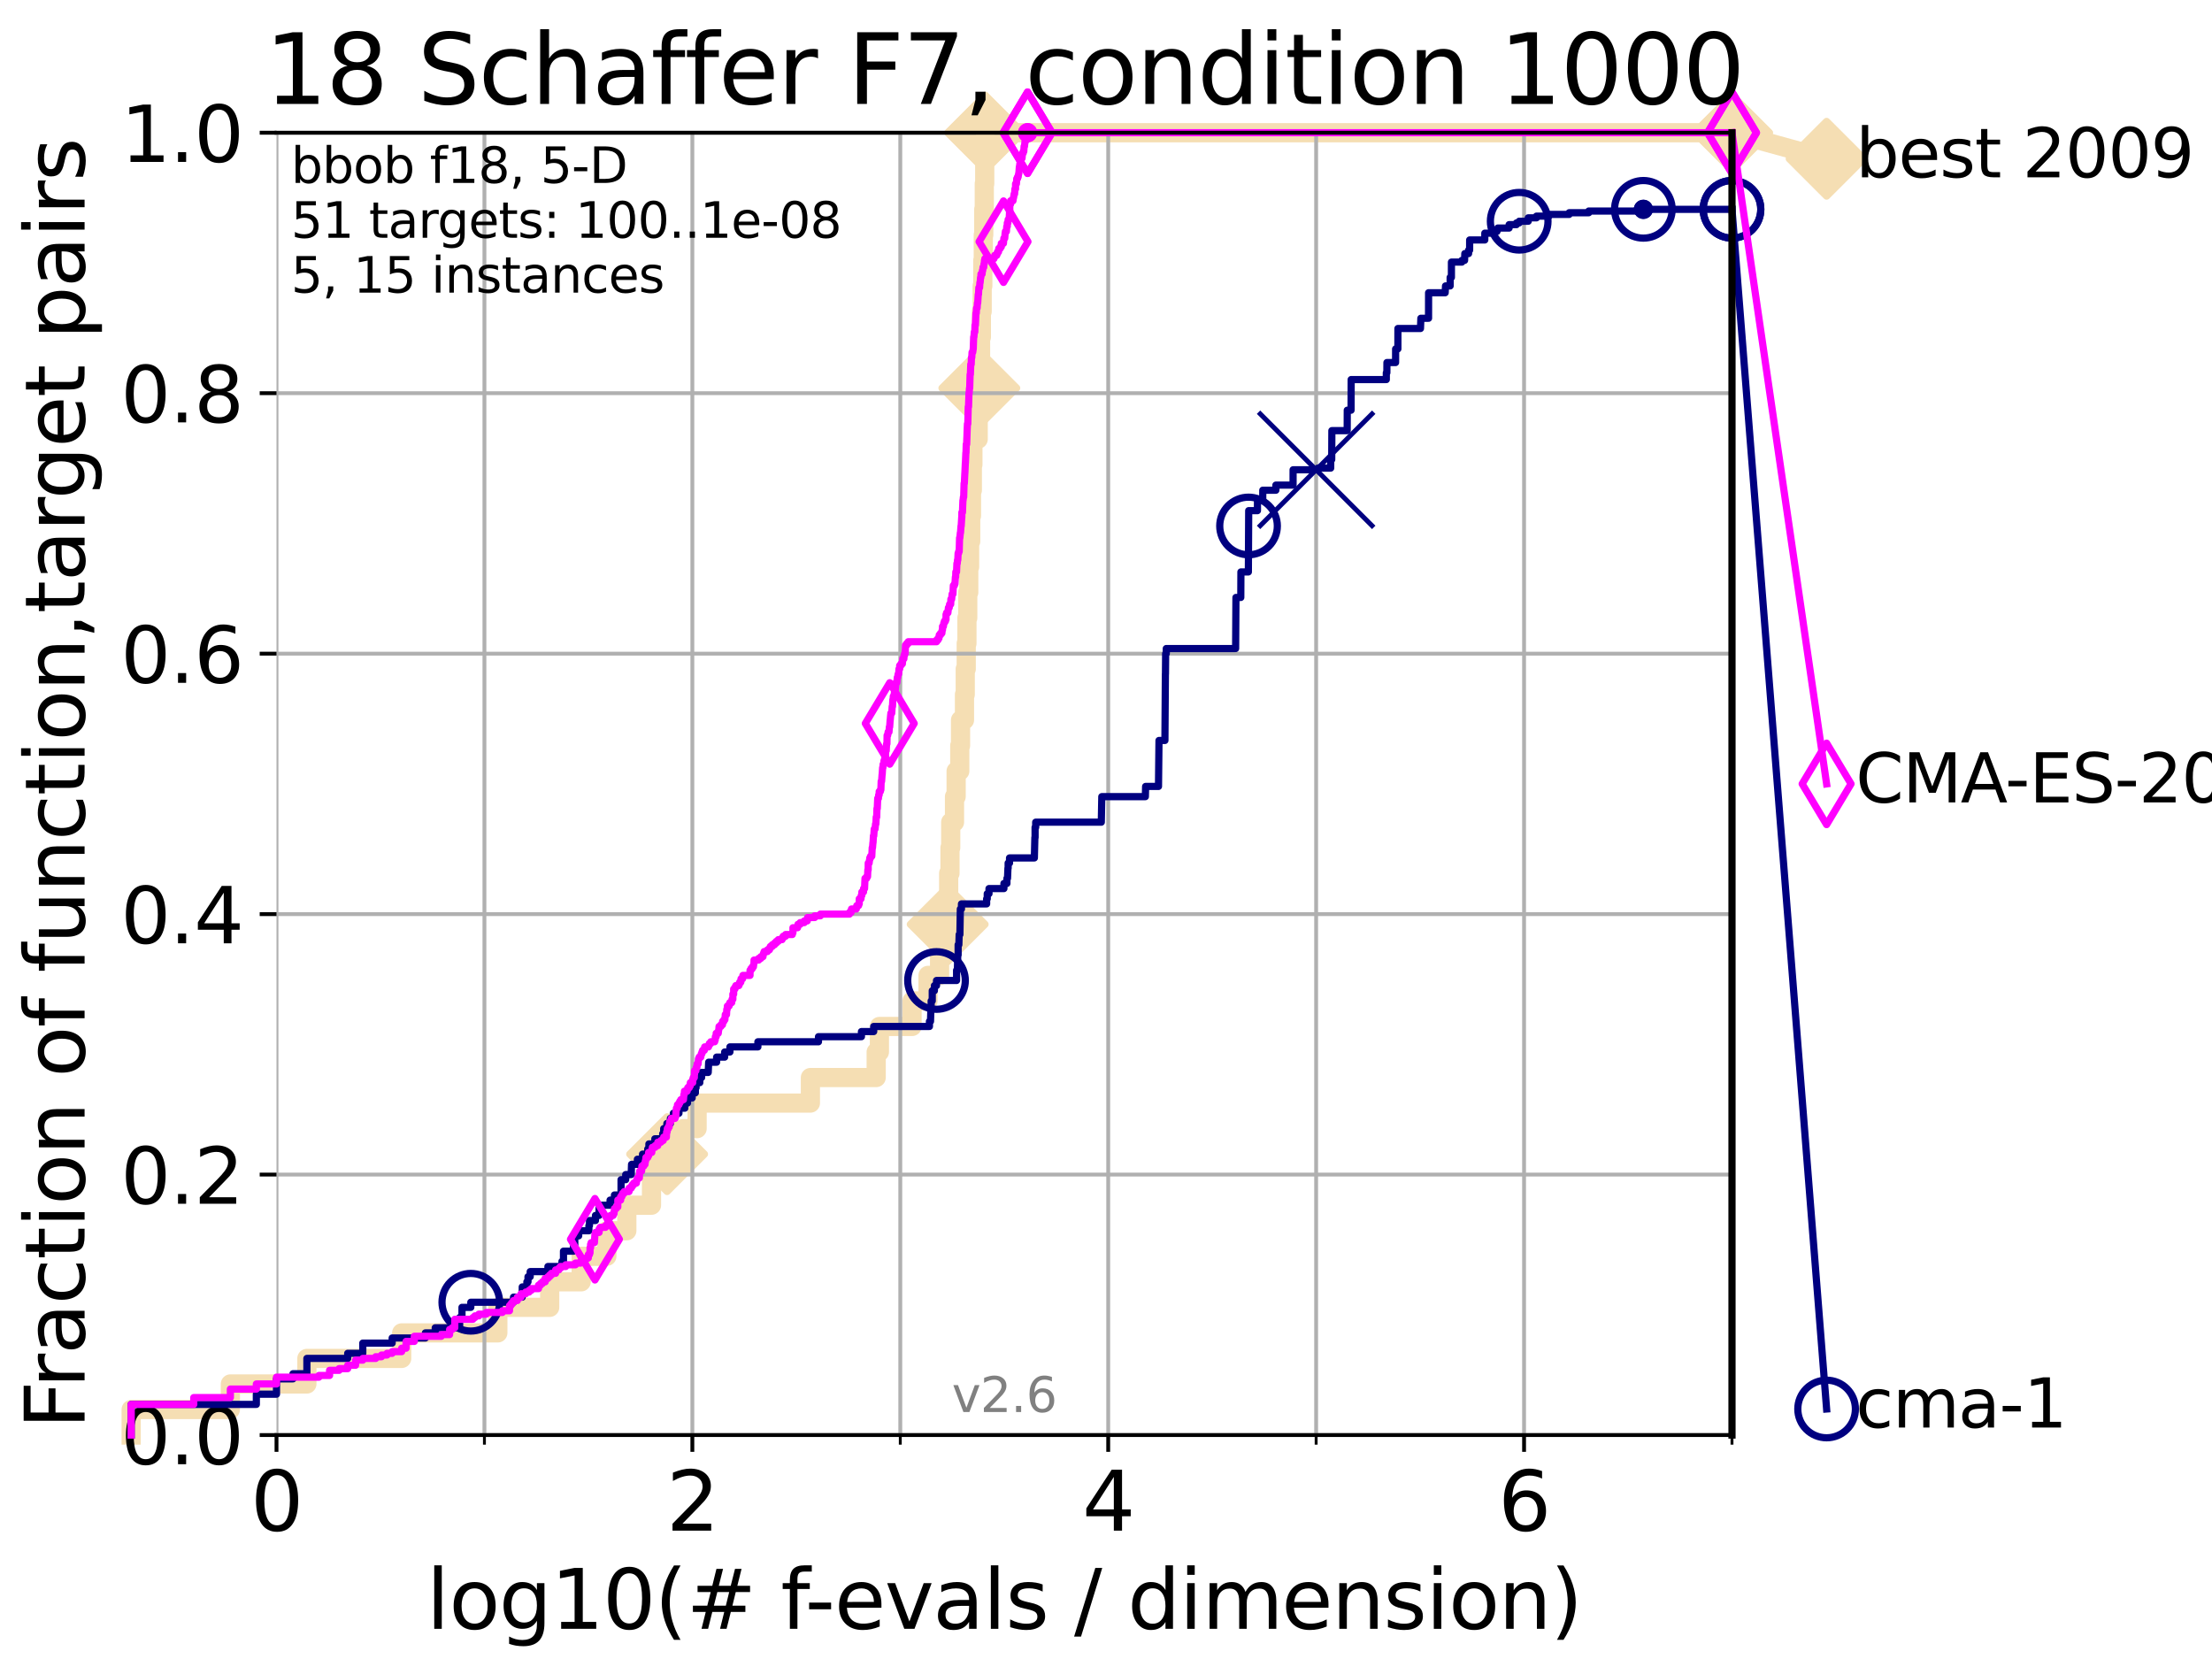 <?xml version="1.0" encoding="utf-8" standalone="no"?>
<!DOCTYPE svg PUBLIC "-//W3C//DTD SVG 1.1//EN"
  "http://www.w3.org/Graphics/SVG/1.1/DTD/svg11.dtd">
<svg xmlns:xlink="http://www.w3.org/1999/xlink" width="460.8pt" height="345.6pt" viewBox="0 0 460.8 345.6" xmlns="http://www.w3.org/2000/svg" version="1.1">
 <defs>
  <style type="text/css">*{stroke-linejoin: round; stroke-linecap: butt}</style>
 </defs>
 <g id="figure_1">
  <g id="patch_1">
   <path d="M 0 345.6 
L 460.8 345.6 
L 460.8 0 
L 0 0 
z
" style="fill: #ffffff"/>
  </g>
  <g id="axes_1">
   <g id="patch_2">
    <path d="M 57.6 298.944 
L 360.806 298.944 
L 360.806 27.648 
L 57.6 27.648 
z
" style="fill: #ffffff"/>
   </g>
   <g id="line2d_1">
    <path d="M 27.324 298.944 
L 27.324 293.624 
L 47.991 293.624 
L 47.991 288.305 
L 63.93 288.305 
L 63.93 282.985 
L 83.678 282.985 
L 83.678 277.666 
L 103.707 277.666 
L 103.707 272.346 
L 114.51 272.346 
L 114.51 267.027 
L 121.073 267.027 
L 121.073 261.707 
L 126.421 261.707 
L 126.421 256.388 
L 130.579 256.388 
L 130.579 251.068 
L 135.717 251.068 
L 135.717 245.749 
L 138.969 245.749 
L 138.969 240.429 
L 142.373 240.429 
L 142.373 235.11 
L 145.22 235.11 
L 145.22 229.79 
L 168.822 229.79 
L 168.822 224.471 
L 182.526 224.471 
L 182.526 219.151 
L 183.197 219.151 
L 183.197 213.832 
L 189.997 213.832 
L 189.997 208.512 
L 193.324 208.512 
L 193.324 203.192 
L 195.732 203.192 
L 195.732 197.873 
L 196.507 197.873 
L 196.507 192.553 
L 197.419 192.553 
L 197.419 187.234 
L 197.627 187.234 
L 197.627 181.914 
L 197.9 181.914 
L 197.9 176.595 
L 198.051 176.595 
L 198.051 171.275 
L 198.84 171.275 
L 198.84 165.956 
L 199.179 165.956 
L 199.179 160.636 
L 199.938 160.636 
L 199.938 155.317 
L 200.097 155.317 
L 200.097 149.997 
L 200.919 149.997 
L 200.919 144.678 
L 201.077 144.678 
L 201.077 139.358 
L 201.283 139.358 
L 201.283 134.039 
L 201.429 134.039 
L 201.429 128.719 
L 201.599 128.719 
L 201.599 123.4 
L 201.808 123.4 
L 201.808 118.08 
L 201.989 118.08 
L 201.989 112.76 
L 202.215 112.76 
L 202.215 107.441 
L 202.376 107.441 
L 202.376 102.121 
L 202.555 102.121 
L 202.555 96.802 
L 202.671 96.802 
L 202.671 91.482 
L 203.776 91.482 
L 203.776 86.163 
L 203.867 86.163 
L 203.867 80.843 
L 204.013 80.843 
L 204.013 75.524 
L 204.271 75.524 
L 204.271 70.204 
L 204.438 70.204 
L 204.438 64.885 
L 204.603 64.885 
L 204.603 59.565 
L 204.736 59.565 
L 204.736 54.246 
L 204.838 54.246 
L 204.838 48.926 
L 204.935 48.926 
L 204.935 43.607 
L 205.044 43.607 
L 205.044 38.287 
L 205.136 38.287 
L 205.136 32.968 
L 205.233 32.968 
L 205.233 27.648 
L 360.806 27.648 
" style="fill: none; stroke: #f5deb3; stroke-width: 4; stroke-linecap: square"/>
   </g>
   <g id="line2d_2">
    <defs>
     <path id="m4de601e711" d="M -0 7.778 
L 7.778 0 
L 0 -7.778 
L -7.778 -0 
z
" style="stroke: #f5deb3; stroke-width: 1.5; stroke-linejoin: miter"/>
    </defs>
    <g>
     <use xlink:href="#m4de601e711" x="138.969" y="240.429" style="fill: #f5deb3; stroke: #f5deb3; stroke-width: 1.5; stroke-linejoin: miter"/>
     <use xlink:href="#m4de601e711" x="197.419" y="192.553" style="fill: #f5deb3; stroke: #f5deb3; stroke-width: 1.5; stroke-linejoin: miter"/>
     <use xlink:href="#m4de601e711" x="204.013" y="80.843" style="fill: #f5deb3; stroke: #f5deb3; stroke-width: 1.5; stroke-linejoin: miter"/>
     <use xlink:href="#m4de601e711" x="205.233" y="27.648" style="fill: #f5deb3; stroke: #f5deb3; stroke-width: 1.5; stroke-linejoin: miter"/>
     <use xlink:href="#m4de601e711" x="205.233" y="27.648" style="fill: #f5deb3; stroke: #f5deb3; stroke-width: 1.5; stroke-linejoin: miter"/>
     <use xlink:href="#m4de601e711" x="360.806" y="27.648" style="fill: #f5deb3; stroke: #f5deb3; stroke-width: 1.5; stroke-linejoin: miter"/>
    </g>
   </g>
   <g id="line2d_3">
    <path style="fill: none; stroke: #f5deb3; stroke-width: 4; stroke-linecap: square"/>
    <g/>
   </g>
   <g id="line2d_4">
    <path d="M 360.806 27.648 
L 380.515 33.074 
" style="fill: none; stroke: #f5deb3; stroke-width: 4; stroke-linecap: square"/>
    <g>
     <use xlink:href="#m4de601e711" x="360.806" y="27.648" style="fill: #f5deb3; stroke: #f5deb3; stroke-width: 1.5; stroke-linejoin: miter"/>
     <use xlink:href="#m4de601e711" x="380.515" y="33.074" style="fill: #f5deb3; stroke: #f5deb3; stroke-width: 1.5; stroke-linejoin: miter"/>
    </g>
   </g>
   <g id="matplotlib.axis_1">
    <g id="xtick_1">
     <g id="line2d_5">
      <path d="M 57.6 298.944 
L 57.6 27.648 
" clip-path="url(#p33031eff82)" style="fill: none; stroke: #b0b0b0; stroke-width: 0.8; stroke-linecap: square"/>
     </g>
     <g id="line2d_6">
      <defs>
       <path id="mc2bbda4cc4" d="M 0 0 
L 0 3.5 
" style="stroke: #000000; stroke-width: 0.8"/>
      </defs>
      <g>
       <use xlink:href="#mc2bbda4cc4" x="57.6" y="298.944" style="stroke: #000000; stroke-width: 0.8"/>
      </g>
     </g>
     <g id="text_1">
      <!-- 0 -->
      <g transform="translate(52.192 318.861)scale(0.17 -0.17)">
       <defs>
        <path id="DejaVuSans-30" d="M 2034 4250 
Q 1547 4250 1301 3770 
Q 1056 3291 1056 2328 
Q 1056 1369 1301 889 
Q 1547 409 2034 409 
Q 2525 409 2770 889 
Q 3016 1369 3016 2328 
Q 3016 3291 2770 3770 
Q 2525 4250 2034 4250 
z
M 2034 4750 
Q 2819 4750 3233 4129 
Q 3647 3509 3647 2328 
Q 3647 1150 3233 529 
Q 2819 -91 2034 -91 
Q 1250 -91 836 529 
Q 422 1150 422 2328 
Q 422 3509 836 4129 
Q 1250 4750 2034 4750 
z
" transform="scale(0.016)"/>
       </defs>
       <use xlink:href="#DejaVuSans-30"/>
      </g>
     </g>
    </g>
    <g id="xtick_2">
     <g id="line2d_7">
      <path d="M 144.23 298.944 
L 144.23 27.648 
" clip-path="url(#p33031eff82)" style="fill: none; stroke: #b0b0b0; stroke-width: 0.8; stroke-linecap: square"/>
     </g>
     <g id="line2d_8">
      <g>
       <use xlink:href="#mc2bbda4cc4" x="144.23" y="298.944" style="stroke: #000000; stroke-width: 0.8"/>
      </g>
     </g>
     <g id="text_2">
      <!-- 2 -->
      <g transform="translate(138.822 318.861)scale(0.17 -0.17)">
       <defs>
        <path id="DejaVuSans-32" d="M 1228 531 
L 3431 531 
L 3431 0 
L 469 0 
L 469 531 
Q 828 903 1448 1529 
Q 2069 2156 2228 2338 
Q 2531 2678 2651 2914 
Q 2772 3150 2772 3378 
Q 2772 3750 2511 3984 
Q 2250 4219 1831 4219 
Q 1534 4219 1204 4116 
Q 875 4013 500 3803 
L 500 4441 
Q 881 4594 1212 4672 
Q 1544 4750 1819 4750 
Q 2544 4750 2975 4387 
Q 3406 4025 3406 3419 
Q 3406 3131 3298 2873 
Q 3191 2616 2906 2266 
Q 2828 2175 2409 1742 
Q 1991 1309 1228 531 
z
" transform="scale(0.016)"/>
       </defs>
       <use xlink:href="#DejaVuSans-32"/>
      </g>
     </g>
    </g>
    <g id="xtick_3">
     <g id="line2d_9">
      <path d="M 230.861 298.944 
L 230.861 27.648 
" clip-path="url(#p33031eff82)" style="fill: none; stroke: #b0b0b0; stroke-width: 0.8; stroke-linecap: square"/>
     </g>
     <g id="line2d_10">
      <g>
       <use xlink:href="#mc2bbda4cc4" x="230.861" y="298.944" style="stroke: #000000; stroke-width: 0.8"/>
      </g>
     </g>
     <g id="text_3">
      <!-- 4 -->
      <g transform="translate(225.453 318.861)scale(0.17 -0.17)">
       <defs>
        <path id="DejaVuSans-34" d="M 2419 4116 
L 825 1625 
L 2419 1625 
L 2419 4116 
z
M 2253 4666 
L 3047 4666 
L 3047 1625 
L 3713 1625 
L 3713 1100 
L 3047 1100 
L 3047 0 
L 2419 0 
L 2419 1100 
L 313 1100 
L 313 1709 
L 2253 4666 
z
" transform="scale(0.016)"/>
       </defs>
       <use xlink:href="#DejaVuSans-34"/>
      </g>
     </g>
    </g>
    <g id="xtick_4">
     <g id="line2d_11">
      <path d="M 317.491 298.944 
L 317.491 27.648 
" clip-path="url(#p33031eff82)" style="fill: none; stroke: #b0b0b0; stroke-width: 0.8; stroke-linecap: square"/>
     </g>
     <g id="line2d_12">
      <g>
       <use xlink:href="#mc2bbda4cc4" x="317.491" y="298.944" style="stroke: #000000; stroke-width: 0.8"/>
      </g>
     </g>
     <g id="text_4">
      <!-- 6 -->
      <g transform="translate(312.083 318.861)scale(0.17 -0.17)">
       <defs>
        <path id="DejaVuSans-36" d="M 2113 2584 
Q 1688 2584 1439 2293 
Q 1191 2003 1191 1497 
Q 1191 994 1439 701 
Q 1688 409 2113 409 
Q 2538 409 2786 701 
Q 3034 994 3034 1497 
Q 3034 2003 2786 2293 
Q 2538 2584 2113 2584 
z
M 3366 4563 
L 3366 3988 
Q 3128 4100 2886 4159 
Q 2644 4219 2406 4219 
Q 1781 4219 1451 3797 
Q 1122 3375 1075 2522 
Q 1259 2794 1537 2939 
Q 1816 3084 2150 3084 
Q 2853 3084 3261 2657 
Q 3669 2231 3669 1497 
Q 3669 778 3244 343 
Q 2819 -91 2113 -91 
Q 1303 -91 875 529 
Q 447 1150 447 2328 
Q 447 3434 972 4092 
Q 1497 4750 2381 4750 
Q 2619 4750 2861 4703 
Q 3103 4656 3366 4563 
z
" transform="scale(0.016)"/>
       </defs>
       <use xlink:href="#DejaVuSans-36"/>
      </g>
     </g>
    </g>
    <g id="xtick_5">
     <g id="line2d_13">
      <path d="M 100.915 298.944 
L 100.915 27.648 
" clip-path="url(#p33031eff82)" style="fill: none; stroke: #b0b0b0; stroke-width: 0.8; stroke-linecap: square"/>
     </g>
     <g id="line2d_14">
      <defs>
       <path id="m47cd8f08de" d="M 0 0 
L 0 2 
" style="stroke: #000000; stroke-width: 0.6"/>
      </defs>
      <g>
       <use xlink:href="#m47cd8f08de" x="100.915" y="298.944" style="stroke: #000000; stroke-width: 0.6"/>
      </g>
     </g>
    </g>
    <g id="xtick_6">
     <g id="line2d_15">
      <path d="M 187.546 298.944 
L 187.546 27.648 
" clip-path="url(#p33031eff82)" style="fill: none; stroke: #b0b0b0; stroke-width: 0.8; stroke-linecap: square"/>
     </g>
     <g id="line2d_16">
      <g>
       <use xlink:href="#m47cd8f08de" x="187.546" y="298.944" style="stroke: #000000; stroke-width: 0.6"/>
      </g>
     </g>
    </g>
    <g id="xtick_7">
     <g id="line2d_17">
      <path d="M 274.176 298.944 
L 274.176 27.648 
" clip-path="url(#p33031eff82)" style="fill: none; stroke: #b0b0b0; stroke-width: 0.8; stroke-linecap: square"/>
     </g>
     <g id="line2d_18">
      <g>
       <use xlink:href="#m47cd8f08de" x="274.176" y="298.944" style="stroke: #000000; stroke-width: 0.6"/>
      </g>
     </g>
    </g>
    <g id="xtick_8">
     <g id="line2d_19">
      <path d="M 360.806 298.944 
L 360.806 27.648 
" clip-path="url(#p33031eff82)" style="fill: none; stroke: #b0b0b0; stroke-width: 0.8; stroke-linecap: square"/>
     </g>
     <g id="line2d_20">
      <g>
       <use xlink:href="#m47cd8f08de" x="360.806" y="298.944" style="stroke: #000000; stroke-width: 0.6"/>
      </g>
     </g>
    </g>
    <g id="text_5">
     <!-- log10(# f-evals / dimension) -->
     <g transform="translate(88.823 339.314)scale(0.17 -0.17)">
      <defs>
       <path id="DejaVuSans-6c" d="M 603 4863 
L 1178 4863 
L 1178 0 
L 603 0 
L 603 4863 
z
" transform="scale(0.016)"/>
       <path id="DejaVuSans-6f" d="M 1959 3097 
Q 1497 3097 1228 2736 
Q 959 2375 959 1747 
Q 959 1119 1226 758 
Q 1494 397 1959 397 
Q 2419 397 2687 759 
Q 2956 1122 2956 1747 
Q 2956 2369 2687 2733 
Q 2419 3097 1959 3097 
z
M 1959 3584 
Q 2709 3584 3137 3096 
Q 3566 2609 3566 1747 
Q 3566 888 3137 398 
Q 2709 -91 1959 -91 
Q 1206 -91 779 398 
Q 353 888 353 1747 
Q 353 2609 779 3096 
Q 1206 3584 1959 3584 
z
" transform="scale(0.016)"/>
       <path id="DejaVuSans-67" d="M 2906 1791 
Q 2906 2416 2648 2759 
Q 2391 3103 1925 3103 
Q 1463 3103 1205 2759 
Q 947 2416 947 1791 
Q 947 1169 1205 825 
Q 1463 481 1925 481 
Q 2391 481 2648 825 
Q 2906 1169 2906 1791 
z
M 3481 434 
Q 3481 -459 3084 -895 
Q 2688 -1331 1869 -1331 
Q 1566 -1331 1297 -1286 
Q 1028 -1241 775 -1147 
L 775 -588 
Q 1028 -725 1275 -790 
Q 1522 -856 1778 -856 
Q 2344 -856 2625 -561 
Q 2906 -266 2906 331 
L 2906 616 
Q 2728 306 2450 153 
Q 2172 0 1784 0 
Q 1141 0 747 490 
Q 353 981 353 1791 
Q 353 2603 747 3093 
Q 1141 3584 1784 3584 
Q 2172 3584 2450 3431 
Q 2728 3278 2906 2969 
L 2906 3500 
L 3481 3500 
L 3481 434 
z
" transform="scale(0.016)"/>
       <path id="DejaVuSans-31" d="M 794 531 
L 1825 531 
L 1825 4091 
L 703 3866 
L 703 4441 
L 1819 4666 
L 2450 4666 
L 2450 531 
L 3481 531 
L 3481 0 
L 794 0 
L 794 531 
z
" transform="scale(0.016)"/>
       <path id="DejaVuSans-28" d="M 1984 4856 
Q 1566 4138 1362 3434 
Q 1159 2731 1159 2009 
Q 1159 1288 1364 580 
Q 1569 -128 1984 -844 
L 1484 -844 
Q 1016 -109 783 600 
Q 550 1309 550 2009 
Q 550 2706 781 3412 
Q 1013 4119 1484 4856 
L 1984 4856 
z
" transform="scale(0.016)"/>
       <path id="DejaVuSans-23" d="M 3272 2816 
L 2363 2816 
L 2100 1772 
L 3016 1772 
L 3272 2816 
z
M 2803 4594 
L 2478 3297 
L 3391 3297 
L 3719 4594 
L 4219 4594 
L 3897 3297 
L 4872 3297 
L 4872 2816 
L 3775 2816 
L 3519 1772 
L 4513 1772 
L 4513 1294 
L 3397 1294 
L 3072 0 
L 2572 0 
L 2894 1294 
L 1978 1294 
L 1656 0 
L 1153 0 
L 1478 1294 
L 494 1294 
L 494 1772 
L 1594 1772 
L 1856 2816 
L 850 2816 
L 850 3297 
L 1978 3297 
L 2297 4594 
L 2803 4594 
z
" transform="scale(0.016)"/>
       <path id="DejaVuSans-20" transform="scale(0.016)"/>
       <path id="DejaVuSans-66" d="M 2375 4863 
L 2375 4384 
L 1825 4384 
Q 1516 4384 1395 4259 
Q 1275 4134 1275 3809 
L 1275 3500 
L 2222 3500 
L 2222 3053 
L 1275 3053 
L 1275 0 
L 697 0 
L 697 3053 
L 147 3053 
L 147 3500 
L 697 3500 
L 697 3744 
Q 697 4328 969 4595 
Q 1241 4863 1831 4863 
L 2375 4863 
z
" transform="scale(0.016)"/>
       <path id="DejaVuSans-2d" d="M 313 2009 
L 1997 2009 
L 1997 1497 
L 313 1497 
L 313 2009 
z
" transform="scale(0.016)"/>
       <path id="DejaVuSans-65" d="M 3597 1894 
L 3597 1613 
L 953 1613 
Q 991 1019 1311 708 
Q 1631 397 2203 397 
Q 2534 397 2845 478 
Q 3156 559 3463 722 
L 3463 178 
Q 3153 47 2828 -22 
Q 2503 -91 2169 -91 
Q 1331 -91 842 396 
Q 353 884 353 1716 
Q 353 2575 817 3079 
Q 1281 3584 2069 3584 
Q 2775 3584 3186 3129 
Q 3597 2675 3597 1894 
z
M 3022 2063 
Q 3016 2534 2758 2815 
Q 2500 3097 2075 3097 
Q 1594 3097 1305 2825 
Q 1016 2553 972 2059 
L 3022 2063 
z
" transform="scale(0.016)"/>
       <path id="DejaVuSans-76" d="M 191 3500 
L 800 3500 
L 1894 563 
L 2988 3500 
L 3597 3500 
L 2284 0 
L 1503 0 
L 191 3500 
z
" transform="scale(0.016)"/>
       <path id="DejaVuSans-61" d="M 2194 1759 
Q 1497 1759 1228 1600 
Q 959 1441 959 1056 
Q 959 750 1161 570 
Q 1363 391 1709 391 
Q 2188 391 2477 730 
Q 2766 1069 2766 1631 
L 2766 1759 
L 2194 1759 
z
M 3341 1997 
L 3341 0 
L 2766 0 
L 2766 531 
Q 2569 213 2275 61 
Q 1981 -91 1556 -91 
Q 1019 -91 701 211 
Q 384 513 384 1019 
Q 384 1609 779 1909 
Q 1175 2209 1959 2209 
L 2766 2209 
L 2766 2266 
Q 2766 2663 2505 2880 
Q 2244 3097 1772 3097 
Q 1472 3097 1187 3025 
Q 903 2953 641 2809 
L 641 3341 
Q 956 3463 1253 3523 
Q 1550 3584 1831 3584 
Q 2591 3584 2966 3190 
Q 3341 2797 3341 1997 
z
" transform="scale(0.016)"/>
       <path id="DejaVuSans-73" d="M 2834 3397 
L 2834 2853 
Q 2591 2978 2328 3040 
Q 2066 3103 1784 3103 
Q 1356 3103 1142 2972 
Q 928 2841 928 2578 
Q 928 2378 1081 2264 
Q 1234 2150 1697 2047 
L 1894 2003 
Q 2506 1872 2764 1633 
Q 3022 1394 3022 966 
Q 3022 478 2636 193 
Q 2250 -91 1575 -91 
Q 1294 -91 989 -36 
Q 684 19 347 128 
L 347 722 
Q 666 556 975 473 
Q 1284 391 1588 391 
Q 1994 391 2212 530 
Q 2431 669 2431 922 
Q 2431 1156 2273 1281 
Q 2116 1406 1581 1522 
L 1381 1569 
Q 847 1681 609 1914 
Q 372 2147 372 2553 
Q 372 3047 722 3315 
Q 1072 3584 1716 3584 
Q 2034 3584 2315 3537 
Q 2597 3491 2834 3397 
z
" transform="scale(0.016)"/>
       <path id="DejaVuSans-2f" d="M 1625 4666 
L 2156 4666 
L 531 -594 
L 0 -594 
L 1625 4666 
z
" transform="scale(0.016)"/>
       <path id="DejaVuSans-64" d="M 2906 2969 
L 2906 4863 
L 3481 4863 
L 3481 0 
L 2906 0 
L 2906 525 
Q 2725 213 2448 61 
Q 2172 -91 1784 -91 
Q 1150 -91 751 415 
Q 353 922 353 1747 
Q 353 2572 751 3078 
Q 1150 3584 1784 3584 
Q 2172 3584 2448 3432 
Q 2725 3281 2906 2969 
z
M 947 1747 
Q 947 1113 1208 752 
Q 1469 391 1925 391 
Q 2381 391 2643 752 
Q 2906 1113 2906 1747 
Q 2906 2381 2643 2742 
Q 2381 3103 1925 3103 
Q 1469 3103 1208 2742 
Q 947 2381 947 1747 
z
" transform="scale(0.016)"/>
       <path id="DejaVuSans-69" d="M 603 3500 
L 1178 3500 
L 1178 0 
L 603 0 
L 603 3500 
z
M 603 4863 
L 1178 4863 
L 1178 4134 
L 603 4134 
L 603 4863 
z
" transform="scale(0.016)"/>
       <path id="DejaVuSans-6d" d="M 3328 2828 
Q 3544 3216 3844 3400 
Q 4144 3584 4550 3584 
Q 5097 3584 5394 3201 
Q 5691 2819 5691 2113 
L 5691 0 
L 5113 0 
L 5113 2094 
Q 5113 2597 4934 2840 
Q 4756 3084 4391 3084 
Q 3944 3084 3684 2787 
Q 3425 2491 3425 1978 
L 3425 0 
L 2847 0 
L 2847 2094 
Q 2847 2600 2669 2842 
Q 2491 3084 2119 3084 
Q 1678 3084 1418 2786 
Q 1159 2488 1159 1978 
L 1159 0 
L 581 0 
L 581 3500 
L 1159 3500 
L 1159 2956 
Q 1356 3278 1631 3431 
Q 1906 3584 2284 3584 
Q 2666 3584 2933 3390 
Q 3200 3197 3328 2828 
z
" transform="scale(0.016)"/>
       <path id="DejaVuSans-6e" d="M 3513 2113 
L 3513 0 
L 2938 0 
L 2938 2094 
Q 2938 2591 2744 2837 
Q 2550 3084 2163 3084 
Q 1697 3084 1428 2787 
Q 1159 2491 1159 1978 
L 1159 0 
L 581 0 
L 581 3500 
L 1159 3500 
L 1159 2956 
Q 1366 3272 1645 3428 
Q 1925 3584 2291 3584 
Q 2894 3584 3203 3211 
Q 3513 2838 3513 2113 
z
" transform="scale(0.016)"/>
       <path id="DejaVuSans-29" d="M 513 4856 
L 1013 4856 
Q 1481 4119 1714 3412 
Q 1947 2706 1947 2009 
Q 1947 1309 1714 600 
Q 1481 -109 1013 -844 
L 513 -844 
Q 928 -128 1133 580 
Q 1338 1288 1338 2009 
Q 1338 2731 1133 3434 
Q 928 4138 513 4856 
z
" transform="scale(0.016)"/>
      </defs>
      <use xlink:href="#DejaVuSans-6c"/>
      <use xlink:href="#DejaVuSans-6f" x="27.783"/>
      <use xlink:href="#DejaVuSans-67" x="88.965"/>
      <use xlink:href="#DejaVuSans-31" x="152.441"/>
      <use xlink:href="#DejaVuSans-30" x="216.064"/>
      <use xlink:href="#DejaVuSans-28" x="279.688"/>
      <use xlink:href="#DejaVuSans-23" x="318.701"/>
      <use xlink:href="#DejaVuSans-20" x="402.49"/>
      <use xlink:href="#DejaVuSans-66" x="434.277"/>
      <use xlink:href="#DejaVuSans-2d" x="463.982"/>
      <use xlink:href="#DejaVuSans-65" x="500.066"/>
      <use xlink:href="#DejaVuSans-76" x="561.59"/>
      <use xlink:href="#DejaVuSans-61" x="620.77"/>
      <use xlink:href="#DejaVuSans-6c" x="682.049"/>
      <use xlink:href="#DejaVuSans-73" x="709.832"/>
      <use xlink:href="#DejaVuSans-20" x="761.932"/>
      <use xlink:href="#DejaVuSans-2f" x="793.719"/>
      <use xlink:href="#DejaVuSans-20" x="827.41"/>
      <use xlink:href="#DejaVuSans-64" x="859.197"/>
      <use xlink:href="#DejaVuSans-69" x="922.674"/>
      <use xlink:href="#DejaVuSans-6d" x="950.457"/>
      <use xlink:href="#DejaVuSans-65" x="1047.869"/>
      <use xlink:href="#DejaVuSans-6e" x="1109.393"/>
      <use xlink:href="#DejaVuSans-73" x="1172.771"/>
      <use xlink:href="#DejaVuSans-69" x="1224.871"/>
      <use xlink:href="#DejaVuSans-6f" x="1252.654"/>
      <use xlink:href="#DejaVuSans-6e" x="1313.836"/>
      <use xlink:href="#DejaVuSans-29" x="1377.215"/>
     </g>
    </g>
   </g>
   <g id="matplotlib.axis_2">
    <g id="ytick_1">
     <g id="line2d_21">
      <path d="M 57.6 298.944 
L 360.806 298.944 
" clip-path="url(#p33031eff82)" style="fill: none; stroke: #b0b0b0; stroke-width: 0.8; stroke-linecap: square"/>
     </g>
     <g id="line2d_22">
      <defs>
       <path id="m226f2fc773" d="M 0 0 
L -3.5 0 
" style="stroke: #000000; stroke-width: 0.8"/>
      </defs>
      <g>
       <use xlink:href="#m226f2fc773" x="57.6" y="298.944" style="stroke: #000000; stroke-width: 0.8"/>
      </g>
     </g>
     <g id="text_6">
      <!-- 0.0 -->
      <g transform="translate(25.155 305.023)scale(0.16 -0.16)">
       <defs>
        <path id="DejaVuSans-2e" d="M 684 794 
L 1344 794 
L 1344 0 
L 684 0 
L 684 794 
z
" transform="scale(0.016)"/>
       </defs>
       <use xlink:href="#DejaVuSans-30"/>
       <use xlink:href="#DejaVuSans-2e" x="63.623"/>
       <use xlink:href="#DejaVuSans-30" x="95.41"/>
      </g>
     </g>
    </g>
    <g id="ytick_2">
     <g id="line2d_23">
      <path d="M 57.6 244.685 
L 360.806 244.685 
" clip-path="url(#p33031eff82)" style="fill: none; stroke: #b0b0b0; stroke-width: 0.8; stroke-linecap: square"/>
     </g>
     <g id="line2d_24">
      <g>
       <use xlink:href="#m226f2fc773" x="57.6" y="244.685" style="stroke: #000000; stroke-width: 0.8"/>
      </g>
     </g>
     <g id="text_7">
      <!-- 0.2 -->
      <g transform="translate(25.155 250.764)scale(0.16 -0.16)">
       <use xlink:href="#DejaVuSans-30"/>
       <use xlink:href="#DejaVuSans-2e" x="63.623"/>
       <use xlink:href="#DejaVuSans-32" x="95.41"/>
      </g>
     </g>
    </g>
    <g id="ytick_3">
     <g id="line2d_25">
      <path d="M 57.6 190.426 
L 360.806 190.426 
" clip-path="url(#p33031eff82)" style="fill: none; stroke: #b0b0b0; stroke-width: 0.8; stroke-linecap: square"/>
     </g>
     <g id="line2d_26">
      <g>
       <use xlink:href="#m226f2fc773" x="57.6" y="190.426" style="stroke: #000000; stroke-width: 0.8"/>
      </g>
     </g>
     <g id="text_8">
      <!-- 0.4 -->
      <g transform="translate(25.155 196.504)scale(0.16 -0.16)">
       <use xlink:href="#DejaVuSans-30"/>
       <use xlink:href="#DejaVuSans-2e" x="63.623"/>
       <use xlink:href="#DejaVuSans-34" x="95.41"/>
      </g>
     </g>
    </g>
    <g id="ytick_4">
     <g id="line2d_27">
      <path d="M 57.6 136.166 
L 360.806 136.166 
" clip-path="url(#p33031eff82)" style="fill: none; stroke: #b0b0b0; stroke-width: 0.8; stroke-linecap: square"/>
     </g>
     <g id="line2d_28">
      <g>
       <use xlink:href="#m226f2fc773" x="57.6" y="136.166" style="stroke: #000000; stroke-width: 0.8"/>
      </g>
     </g>
     <g id="text_9">
      <!-- 0.6 -->
      <g transform="translate(25.155 142.245)scale(0.16 -0.16)">
       <use xlink:href="#DejaVuSans-30"/>
       <use xlink:href="#DejaVuSans-2e" x="63.623"/>
       <use xlink:href="#DejaVuSans-36" x="95.41"/>
      </g>
     </g>
    </g>
    <g id="ytick_5">
     <g id="line2d_29">
      <path d="M 57.6 81.907 
L 360.806 81.907 
" clip-path="url(#p33031eff82)" style="fill: none; stroke: #b0b0b0; stroke-width: 0.8; stroke-linecap: square"/>
     </g>
     <g id="line2d_30">
      <g>
       <use xlink:href="#m226f2fc773" x="57.6" y="81.907" style="stroke: #000000; stroke-width: 0.8"/>
      </g>
     </g>
     <g id="text_10">
      <!-- 0.8 -->
      <g transform="translate(25.155 87.986)scale(0.16 -0.16)">
       <defs>
        <path id="DejaVuSans-38" d="M 2034 2216 
Q 1584 2216 1326 1975 
Q 1069 1734 1069 1313 
Q 1069 891 1326 650 
Q 1584 409 2034 409 
Q 2484 409 2743 651 
Q 3003 894 3003 1313 
Q 3003 1734 2745 1975 
Q 2488 2216 2034 2216 
z
M 1403 2484 
Q 997 2584 770 2862 
Q 544 3141 544 3541 
Q 544 4100 942 4425 
Q 1341 4750 2034 4750 
Q 2731 4750 3128 4425 
Q 3525 4100 3525 3541 
Q 3525 3141 3298 2862 
Q 3072 2584 2669 2484 
Q 3125 2378 3379 2068 
Q 3634 1759 3634 1313 
Q 3634 634 3220 271 
Q 2806 -91 2034 -91 
Q 1263 -91 848 271 
Q 434 634 434 1313 
Q 434 1759 690 2068 
Q 947 2378 1403 2484 
z
M 1172 3481 
Q 1172 3119 1398 2916 
Q 1625 2713 2034 2713 
Q 2441 2713 2670 2916 
Q 2900 3119 2900 3481 
Q 2900 3844 2670 4047 
Q 2441 4250 2034 4250 
Q 1625 4250 1398 4047 
Q 1172 3844 1172 3481 
z
" transform="scale(0.016)"/>
       </defs>
       <use xlink:href="#DejaVuSans-30"/>
       <use xlink:href="#DejaVuSans-2e" x="63.623"/>
       <use xlink:href="#DejaVuSans-38" x="95.41"/>
      </g>
     </g>
    </g>
    <g id="ytick_6">
     <g id="line2d_31">
      <path d="M 57.6 27.648 
L 360.806 27.648 
" clip-path="url(#p33031eff82)" style="fill: none; stroke: #b0b0b0; stroke-width: 0.8; stroke-linecap: square"/>
     </g>
     <g id="line2d_32">
      <g>
       <use xlink:href="#m226f2fc773" x="57.6" y="27.648" style="stroke: #000000; stroke-width: 0.8"/>
      </g>
     </g>
     <g id="text_11">
      <!-- 1.0 -->
      <g transform="translate(25.155 33.727)scale(0.16 -0.16)">
       <use xlink:href="#DejaVuSans-31"/>
       <use xlink:href="#DejaVuSans-2e" x="63.623"/>
       <use xlink:href="#DejaVuSans-30" x="95.41"/>
      </g>
     </g>
    </g>
    <g id="text_12">
     <!-- Fraction of function,target pairs -->
     <g transform="translate(17.62 297.681)rotate(-90)scale(0.17 -0.17)">
      <defs>
       <path id="DejaVuSans-46" d="M 628 4666 
L 3309 4666 
L 3309 4134 
L 1259 4134 
L 1259 2759 
L 3109 2759 
L 3109 2228 
L 1259 2228 
L 1259 0 
L 628 0 
L 628 4666 
z
" transform="scale(0.016)"/>
       <path id="DejaVuSans-72" d="M 2631 2963 
Q 2534 3019 2420 3045 
Q 2306 3072 2169 3072 
Q 1681 3072 1420 2755 
Q 1159 2438 1159 1844 
L 1159 0 
L 581 0 
L 581 3500 
L 1159 3500 
L 1159 2956 
Q 1341 3275 1631 3429 
Q 1922 3584 2338 3584 
Q 2397 3584 2469 3576 
Q 2541 3569 2628 3553 
L 2631 2963 
z
" transform="scale(0.016)"/>
       <path id="DejaVuSans-63" d="M 3122 3366 
L 3122 2828 
Q 2878 2963 2633 3030 
Q 2388 3097 2138 3097 
Q 1578 3097 1268 2742 
Q 959 2388 959 1747 
Q 959 1106 1268 751 
Q 1578 397 2138 397 
Q 2388 397 2633 464 
Q 2878 531 3122 666 
L 3122 134 
Q 2881 22 2623 -34 
Q 2366 -91 2075 -91 
Q 1284 -91 818 406 
Q 353 903 353 1747 
Q 353 2603 823 3093 
Q 1294 3584 2113 3584 
Q 2378 3584 2631 3529 
Q 2884 3475 3122 3366 
z
" transform="scale(0.016)"/>
       <path id="DejaVuSans-74" d="M 1172 4494 
L 1172 3500 
L 2356 3500 
L 2356 3053 
L 1172 3053 
L 1172 1153 
Q 1172 725 1289 603 
Q 1406 481 1766 481 
L 2356 481 
L 2356 0 
L 1766 0 
Q 1100 0 847 248 
Q 594 497 594 1153 
L 594 3053 
L 172 3053 
L 172 3500 
L 594 3500 
L 594 4494 
L 1172 4494 
z
" transform="scale(0.016)"/>
       <path id="DejaVuSans-75" d="M 544 1381 
L 544 3500 
L 1119 3500 
L 1119 1403 
Q 1119 906 1312 657 
Q 1506 409 1894 409 
Q 2359 409 2629 706 
Q 2900 1003 2900 1516 
L 2900 3500 
L 3475 3500 
L 3475 0 
L 2900 0 
L 2900 538 
Q 2691 219 2414 64 
Q 2138 -91 1772 -91 
Q 1169 -91 856 284 
Q 544 659 544 1381 
z
M 1991 3584 
L 1991 3584 
z
" transform="scale(0.016)"/>
       <path id="DejaVuSans-2c" d="M 750 794 
L 1409 794 
L 1409 256 
L 897 -744 
L 494 -744 
L 750 256 
L 750 794 
z
" transform="scale(0.016)"/>
       <path id="DejaVuSans-70" d="M 1159 525 
L 1159 -1331 
L 581 -1331 
L 581 3500 
L 1159 3500 
L 1159 2969 
Q 1341 3281 1617 3432 
Q 1894 3584 2278 3584 
Q 2916 3584 3314 3078 
Q 3713 2572 3713 1747 
Q 3713 922 3314 415 
Q 2916 -91 2278 -91 
Q 1894 -91 1617 61 
Q 1341 213 1159 525 
z
M 3116 1747 
Q 3116 2381 2855 2742 
Q 2594 3103 2138 3103 
Q 1681 3103 1420 2742 
Q 1159 2381 1159 1747 
Q 1159 1113 1420 752 
Q 1681 391 2138 391 
Q 2594 391 2855 752 
Q 3116 1113 3116 1747 
z
" transform="scale(0.016)"/>
      </defs>
      <use xlink:href="#DejaVuSans-46"/>
      <use xlink:href="#DejaVuSans-72" x="50.27"/>
      <use xlink:href="#DejaVuSans-61" x="91.383"/>
      <use xlink:href="#DejaVuSans-63" x="152.662"/>
      <use xlink:href="#DejaVuSans-74" x="207.643"/>
      <use xlink:href="#DejaVuSans-69" x="246.852"/>
      <use xlink:href="#DejaVuSans-6f" x="274.635"/>
      <use xlink:href="#DejaVuSans-6e" x="335.816"/>
      <use xlink:href="#DejaVuSans-20" x="399.195"/>
      <use xlink:href="#DejaVuSans-6f" x="430.982"/>
      <use xlink:href="#DejaVuSans-66" x="492.164"/>
      <use xlink:href="#DejaVuSans-20" x="527.369"/>
      <use xlink:href="#DejaVuSans-66" x="559.156"/>
      <use xlink:href="#DejaVuSans-75" x="594.361"/>
      <use xlink:href="#DejaVuSans-6e" x="657.74"/>
      <use xlink:href="#DejaVuSans-63" x="721.119"/>
      <use xlink:href="#DejaVuSans-74" x="776.1"/>
      <use xlink:href="#DejaVuSans-69" x="815.309"/>
      <use xlink:href="#DejaVuSans-6f" x="843.092"/>
      <use xlink:href="#DejaVuSans-6e" x="904.273"/>
      <use xlink:href="#DejaVuSans-2c" x="967.652"/>
      <use xlink:href="#DejaVuSans-74" x="999.439"/>
      <use xlink:href="#DejaVuSans-61" x="1038.648"/>
      <use xlink:href="#DejaVuSans-72" x="1099.928"/>
      <use xlink:href="#DejaVuSans-67" x="1139.291"/>
      <use xlink:href="#DejaVuSans-65" x="1202.768"/>
      <use xlink:href="#DejaVuSans-74" x="1264.291"/>
      <use xlink:href="#DejaVuSans-20" x="1303.5"/>
      <use xlink:href="#DejaVuSans-70" x="1335.287"/>
      <use xlink:href="#DejaVuSans-61" x="1398.764"/>
      <use xlink:href="#DejaVuSans-69" x="1460.043"/>
      <use xlink:href="#DejaVuSans-72" x="1487.826"/>
      <use xlink:href="#DejaVuSans-73" x="1528.939"/>
     </g>
    </g>
   </g>
   <g id="line2d_33">
    <defs>
     <path id="md91d6182c0" d="M 0 1.5 
C 0.398 1.5 0.779 1.342 1.061 1.061 
C 1.342 0.779 1.5 0.398 1.5 0 
C 1.5 -0.398 1.342 -0.779 1.061 -1.061 
C 0.779 -1.342 0.398 -1.5 0 -1.5 
C -0.398 -1.5 -0.779 -1.342 -1.061 -1.061 
C -1.342 -0.779 -1.5 -0.398 -1.5 0 
C -1.5 0.398 -1.342 0.779 -1.061 1.061 
C -0.779 1.342 -0.398 1.5 0 1.5 
z
" style="stroke: #f5deb3"/>
    </defs>
    <g>
     <use xlink:href="#md91d6182c0" x="205.233" y="27.648" style="fill: #f5deb3; stroke: #f5deb3"/>
     <use xlink:href="#md91d6182c0" x="205.233" y="27.648" style="fill: #f5deb3; stroke: #f5deb3"/>
    </g>
   </g>
   <g id="line2d_34">
    <defs>
     <path id="m992d9a7995" d="M 0 1.5 
C 0.398 1.5 0.779 1.342 1.061 1.061 
C 1.342 0.779 1.5 0.398 1.5 0 
C 1.5 -0.398 1.342 -0.779 1.061 -1.061 
C 0.779 -1.342 0.398 -1.5 0 -1.5 
C -0.398 -1.5 -0.779 -1.342 -1.061 -1.061 
C -1.342 -0.779 -1.5 -0.398 -1.5 0 
C -1.5 0.398 -1.342 0.779 -1.061 1.061 
C -0.779 1.342 -0.398 1.5 0 1.5 
z
" style="stroke: #000080"/>
    </defs>
    <g>
     <use xlink:href="#m992d9a7995" x="342.343" y="43.607" style="fill: #000080; stroke: #000080"/>
     <use xlink:href="#m992d9a7995" x="342.343" y="43.607" style="fill: #000080; stroke: #000080"/>
    </g>
   </g>
   <g id="line2d_35">
    <path d="M 27.324 298.944 
L 27.324 292.561 
L 53.402 292.561 
L 53.402 290.433 
L 57.6 290.433 
L 57.6 287.241 
L 61.03 287.241 
L 61.03 286.177 
L 63.93 286.177 
L 63.93 282.985 
L 72.432 282.985 
L 72.432 281.922 
L 75.575 281.922 
L 75.575 279.794 
L 81.696 279.794 
L 81.696 278.73 
L 88.614 278.73 
L 88.614 277.666 
L 90.668 277.666 
L 90.668 276.602 
L 95.753 276.602 
L 95.753 274.474 
L 96.241 274.474 
L 96.241 272.346 
L 98.078 272.346 
L 98.078 271.282 
L 106.974 271.282 
L 106.974 270.219 
L 108.792 270.219 
L 108.792 268.091 
L 109.757 268.091 
L 109.757 267.027 
L 109.99 267.027 
L 109.99 265.963 
L 110.449 265.963 
L 110.449 264.899 
L 114.142 264.899 
L 114.142 263.835 
L 117.068 263.835 
L 117.068 262.771 
L 117.384 262.771 
L 117.384 260.643 
L 119.46 260.643 
L 119.46 259.579 
L 119.739 259.579 
L 119.739 257.452 
L 120.551 257.452 
L 120.551 256.388 
L 122.678 256.388 
L 122.678 255.324 
L 122.796 255.324 
L 122.796 254.26 
L 124.047 254.26 
L 124.047 253.196 
L 124.801 253.196 
L 124.801 251.068 
L 127.087 251.068 
L 127.087 250.004 
L 128.001 250.004 
L 128.001 248.94 
L 129.376 248.94 
L 129.376 245.749 
L 130.345 245.749 
L 130.345 244.685 
L 131.49 244.685 
L 131.564 242.557 
L 132.778 242.557 
L 132.778 241.493 
L 133.853 241.493 
L 133.853 240.429 
L 134.932 240.429 
L 134.932 239.365 
L 135.177 239.365 
L 135.177 238.301 
L 136.414 238.301 
L 136.414 237.237 
L 138.051 237.237 
L 138.051 236.174 
L 138.259 236.174 
L 138.259 235.11 
L 138.919 235.11 
L 138.919 234.046 
L 139.653 234.046 
L 139.653 232.982 
L 140.266 232.982 
L 140.266 231.918 
L 141.437 231.918 
L 141.437 230.854 
L 142.662 230.854 
L 142.662 229.79 
L 143.226 229.79 
L 143.226 228.726 
L 144.193 228.726 
L 144.193 227.662 
L 144.859 227.662 
L 144.859 226.598 
L 145.004 226.598 
L 145.004 225.534 
L 145.782 225.534 
L 145.782 224.471 
L 146.16 224.471 
L 146.16 223.407 
L 147.534 223.407 
L 147.629 221.279 
L 149.281 221.279 
L 149.281 220.215 
L 150.959 220.215 
L 150.959 219.151 
L 152.057 219.151 
L 152.057 218.087 
L 157.88 218.087 
L 157.88 217.023 
L 170.505 217.023 
L 170.505 215.959 
L 179.453 215.959 
L 179.453 214.895 
L 182.008 214.895 
L 182.008 213.832 
L 193.618 213.832 
L 193.618 212.768 
L 193.843 212.768 
L 193.907 210.64 
L 193.974 210.64 
L 193.977 208.512 
L 194.205 208.512 
L 194.205 206.384 
L 194.652 206.384 
L 194.652 205.32 
L 195.093 205.32 
L 195.093 204.256 
L 199.272 204.256 
L 199.272 202.129 
L 199.441 202.129 
L 199.521 198.937 
L 199.596 198.937 
L 199.596 196.809 
L 199.748 196.809 
L 199.813 194.681 
L 199.965 194.681 
L 200.054 189.362 
L 200.289 189.362 
L 200.289 188.298 
L 205.533 188.298 
L 205.533 187.234 
L 205.662 187.234 
L 205.662 186.17 
L 206.026 186.17 
L 206.026 185.106 
L 209.134 185.106 
L 209.134 184.042 
L 209.761 184.042 
L 209.761 182.978 
L 209.882 182.978 
L 209.973 180.85 
L 210.014 180.85 
L 210.014 179.787 
L 210.303 179.787 
L 210.303 178.723 
L 215.477 178.723 
L 215.582 174.467 
L 215.627 174.467 
L 215.627 172.339 
L 215.754 172.339 
L 215.754 171.275 
L 229.422 171.275 
L 229.525 165.956 
L 238.599 165.956 
L 238.653 163.828 
L 241.335 163.828 
L 241.44 154.253 
L 242.674 154.253 
L 242.771 140.422 
L 242.787 140.422 
L 242.826 136.166 
L 242.955 136.166 
L 242.955 135.102 
L 257.404 135.102 
L 257.47 124.463 
L 258.479 124.463 
L 258.506 119.144 
L 260.058 119.144 
L 260.127 106.377 
L 261.95 106.377 
L 261.957 104.249 
L 263.049 104.249 
L 263.061 102.121 
L 265.788 102.121 
L 265.788 101.058 
L 269.369 101.058 
L 269.376 97.866 
L 274.543 97.866 
L 274.543 97.511 
L 277.209 97.511 
L 277.216 95.738 
L 277.42 95.738 
L 277.452 89.709 
L 280.643 89.709 
L 280.659 85.454 
L 281.451 85.454 
L 281.473 79.07 
L 288.793 79.07 
L 288.798 77.652 
L 288.91 77.652 
L 288.924 75.524 
L 290.725 75.524 
L 290.735 72.687 
L 291.203 72.687 
L 291.211 68.431 
L 295.912 68.431 
L 295.992 66.303 
L 297.592 66.303 
L 297.602 60.984 
L 301.06 60.984 
L 301.128 59.565 
L 302.091 59.565 
L 302.093 57.792 
L 302.354 57.792 
L 302.361 54.6 
L 304.526 54.6 
L 304.526 54.246 
L 305.099 54.246 
L 305.149 52.827 
L 305.936 52.827 
L 305.937 52.118 
L 306.15 52.118 
L 306.156 49.99 
L 309.307 49.99 
L 309.312 48.571 
L 311.247 48.571 
L 311.247 48.217 
L 311.854 48.217 
L 311.854 47.862 
L 312.012 47.862 
L 312.012 47.508 
L 314.375 47.508 
L 314.376 46.798 
L 315.899 46.798 
L 315.899 46.444 
L 316.475 46.444 
L 316.475 46.089 
L 318.361 46.089 
L 318.362 45.38 
L 320.077 45.38 
L 320.077 45.025 
L 322.698 45.025 
L 322.698 44.67 
L 326.882 44.67 
L 326.882 44.316 
L 330.971 44.316 
L 330.971 43.961 
L 342.343 43.961 
L 342.343 43.607 
L 360.806 43.607 
L 360.806 43.607 
" style="fill: none; stroke: #000080; stroke-width: 1.5; stroke-linecap: square"/>
   </g>
   <g id="line2d_36">
    <defs>
     <path id="m122c8114c5" d="M 0 6 
C 1.591 6 3.117 5.368 4.243 4.243 
C 5.368 3.117 6 1.591 6 0 
C 6 -1.591 5.368 -3.117 4.243 -4.243 
C 3.117 -5.368 1.591 -6 0 -6 
C -1.591 -6 -3.117 -5.368 -4.243 -4.243 
C -5.368 -3.117 -6 -1.591 -6 0 
C -6 1.591 -5.368 3.117 -4.243 4.243 
C -3.117 5.368 -1.591 6 0 6 
z
" style="stroke: #000080; stroke-width: 1.5"/>
    </defs>
    <g>
     <use xlink:href="#m122c8114c5" x="98.078" y="271.282" style="fill-opacity: 0; stroke: #000080; stroke-width: 1.5"/>
     <use xlink:href="#m122c8114c5" x="195.093" y="204.256" style="fill-opacity: 0; stroke: #000080; stroke-width: 1.5"/>
     <use xlink:href="#m122c8114c5" x="260.094" y="109.569" style="fill-opacity: 0; stroke: #000080; stroke-width: 1.5"/>
     <use xlink:href="#m122c8114c5" x="316.475" y="46.089" style="fill-opacity: 0; stroke: #000080; stroke-width: 1.5"/>
     <use xlink:href="#m122c8114c5" x="342.343" y="43.607" style="fill-opacity: 0; stroke: #000080; stroke-width: 1.5"/>
     <use xlink:href="#m122c8114c5" x="360.806" y="43.607" style="fill-opacity: 0; stroke: #000080; stroke-width: 1.5"/>
    </g>
   </g>
   <g id="line2d_37">
    <path style="fill: none; stroke: #000080; stroke-width: 1.5; stroke-linecap: square"/>
    <g/>
   </g>
   <g id="line2d_38">
    <path d="M 274.176 97.866 
" clip-path="url(#p33031eff82)" style="fill: none; stroke: #000080; stroke-width: 1.5; stroke-linecap: square"/>
    <defs>
     <path id="m71174f705b" d="M -12 12 
L 12 -12 
M -12 -12 
L 12 12 
" style="stroke: #000080"/>
    </defs>
    <g clip-path="url(#p33031eff82)">
     <use xlink:href="#m71174f705b" x="274.176" y="97.866" style="fill: #000080; stroke: #000080"/>
    </g>
   </g>
   <g id="line2d_39">
    <defs>
     <path id="me6839bd332" d="M 0 1.5 
C 0.398 1.5 0.779 1.342 1.061 1.061 
C 1.342 0.779 1.5 0.398 1.5 0 
C 1.5 -0.398 1.342 -0.779 1.061 -1.061 
C 0.779 -1.342 0.398 -1.5 0 -1.5 
C -0.398 -1.5 -0.779 -1.342 -1.061 -1.061 
C -1.342 -0.779 -1.5 -0.398 -1.5 0 
C -1.5 0.398 -1.342 0.779 -1.061 1.061 
C -0.779 1.342 -0.398 1.5 0 1.5 
z
" style="stroke: #ff00ff"/>
    </defs>
    <g>
     <use xlink:href="#me6839bd332" x="214.064" y="27.648" style="fill: #ff00ff; stroke: #ff00ff"/>
     <use xlink:href="#me6839bd332" x="214.064" y="27.648" style="fill: #ff00ff; stroke: #ff00ff"/>
    </g>
   </g>
   <g id="line2d_40">
    <path d="M 27.324 298.944 
L 27.324 292.561 
L 40.363 292.561 
L 40.363 291.142 
L 47.991 291.142 
L 47.991 289.369 
L 53.402 289.369 
L 53.402 288.305 
L 57.6 288.305 
L 57.6 286.886 
L 66.441 286.886 
L 66.441 286.532 
L 68.657 286.532 
L 68.657 285.468 
L 70.639 285.468 
L 70.639 285.113 
L 72.432 285.113 
L 72.432 284.404 
L 74.069 284.404 
L 74.069 283.34 
L 75.575 283.34 
L 75.575 282.985 
L 78.267 282.985 
L 78.267 282.631 
L 79.481 282.631 
L 79.481 282.276 
L 80.621 282.276 
L 80.621 281.922 
L 81.696 281.922 
L 81.696 281.567 
L 83.678 281.567 
L 83.678 280.858 
L 84.596 280.858 
L 84.596 279.439 
L 86.307 279.439 
L 86.307 278.375 
L 91.923 278.375 
L 91.923 278.021 
L 93.66 278.021 
L 93.66 276.957 
L 94.206 276.957 
L 94.206 276.602 
L 94.736 276.602 
L 94.736 274.829 
L 98.51 274.829 
L 98.51 274.474 
L 98.933 274.474 
L 98.933 274.12 
L 99.751 274.12 
L 99.751 273.765 
L 101.288 273.765 
L 101.288 273.41 
L 104.656 273.41 
L 104.656 273.056 
L 106.138 273.056 
L 106.138 271.992 
L 106.421 271.992 
L 106.421 271.637 
L 106.699 271.637 
L 106.699 271.282 
L 106.974 271.282 
L 106.974 270.928 
L 107.775 270.928 
L 107.775 270.219 
L 108.543 270.219 
L 108.543 269.509 
L 109.52 269.509 
L 109.52 269.155 
L 110.221 269.155 
L 110.221 268.8 
L 110.675 268.8 
L 110.675 268.445 
L 112.18 268.445 
L 112.18 267.736 
L 112.589 267.736 
L 112.589 267.381 
L 112.989 267.381 
L 112.989 267.027 
L 113.574 267.027 
L 113.574 266.318 
L 114.142 266.318 
L 114.142 265.963 
L 114.51 265.963 
L 114.51 265.608 
L 114.872 265.608 
L 114.872 265.254 
L 115.747 265.254 
L 115.747 264.544 
L 116.419 264.544 
L 116.419 264.19 
L 116.746 264.19 
L 116.746 263.835 
L 117.849 263.835 
L 117.849 263.48 
L 119.876 263.48 
L 119.876 263.126 
L 120.944 263.126 
L 120.944 262.771 
L 121.456 262.771 
L 121.456 262.417 
L 122.077 262.417 
L 122.077 262.062 
L 122.559 262.062 
L 122.559 261.353 
L 122.796 261.353 
L 122.796 260.998 
L 122.913 260.998 
L 122.913 259.934 
L 123.03 259.934 
L 123.03 259.225 
L 123.145 259.225 
L 123.145 258.87 
L 123.825 258.87 
L 123.936 257.097 
L 124.047 257.097 
L 124.047 256.742 
L 124.801 256.742 
L 124.801 256.033 
L 125.012 256.033 
L 125.012 255.678 
L 126.127 255.678 
L 126.127 255.324 
L 126.614 255.324 
L 126.614 254.615 
L 126.804 254.615 
L 126.804 253.551 
L 127.181 253.551 
L 127.181 253.196 
L 127.731 253.196 
L 127.731 252.841 
L 127.911 252.841 
L 128.001 251.778 
L 128.354 251.778 
L 128.354 251.423 
L 128.701 251.423 
L 128.701 250.004 
L 129.293 250.004 
L 129.293 249.295 
L 129.541 249.295 
L 129.541 248.94 
L 129.704 248.94 
L 129.704 248.586 
L 130.027 248.586 
L 130.027 248.231 
L 131.04 248.231 
L 131.04 247.522 
L 131.49 247.522 
L 131.49 247.167 
L 131.711 247.167 
L 131.711 246.813 
L 132.001 246.813 
L 132.001 246.458 
L 132.569 246.458 
L 132.639 245.749 
L 132.778 245.749 
L 132.778 245.394 
L 133.188 245.394 
L 133.256 243.976 
L 133.656 243.976 
L 133.722 242.912 
L 134.113 242.912 
L 134.113 242.557 
L 134.368 242.557 
L 134.432 241.848 
L 134.495 241.848 
L 134.558 241.138 
L 134.932 241.138 
L 134.932 240.784 
L 135.116 240.784 
L 135.116 240.075 
L 135.776 240.075 
L 135.835 239.365 
L 135.894 239.365 
L 135.894 239.011 
L 136.471 239.011 
L 136.471 238.656 
L 137.031 238.656 
L 137.031 237.947 
L 137.681 237.947 
L 137.681 237.592 
L 138.155 237.592 
L 138.259 236.883 
L 138.819 236.883 
L 138.869 235.819 
L 138.969 235.819 
L 139.018 235.11 
L 139.216 235.11 
L 139.216 234.755 
L 139.411 234.755 
L 139.508 233.691 
L 139.748 233.691 
L 139.844 232.982 
L 140.634 232.982 
L 140.634 232.627 
L 140.771 232.627 
L 140.861 231.209 
L 140.906 231.209 
L 140.906 230.854 
L 141.084 230.854 
L 141.129 230.145 
L 141.437 230.145 
L 141.437 229.79 
L 141.611 229.79 
L 141.611 229.435 
L 141.826 229.435 
L 141.826 229.081 
L 142.373 229.081 
L 142.456 228.017 
L 142.539 228.017 
L 142.58 227.308 
L 143.146 227.308 
L 143.146 226.953 
L 143.265 226.953 
L 143.265 226.598 
L 143.58 226.598 
L 143.58 226.244 
L 143.773 226.244 
L 143.812 225.534 
L 144.305 225.534 
L 144.305 224.825 
L 144.418 224.825 
L 144.418 224.471 
L 144.64 224.471 
L 144.677 223.052 
L 144.968 223.052 
L 145.04 222.343 
L 145.184 222.343 
L 145.22 221.634 
L 145.433 221.634 
L 145.503 220.57 
L 145.643 220.57 
L 145.643 220.215 
L 145.989 220.215 
L 146.092 219.506 
L 146.227 219.506 
L 146.227 219.151 
L 146.362 219.151 
L 146.362 218.796 
L 146.728 218.796 
L 146.794 218.087 
L 147.597 218.087 
L 147.597 217.733 
L 147.754 217.733 
L 147.754 217.378 
L 148.063 217.378 
L 148.063 217.023 
L 148.874 217.023 
L 148.874 216.669 
L 148.991 216.669 
L 149.021 215.959 
L 149.195 215.959 
L 149.195 215.25 
L 149.623 215.25 
L 149.708 214.541 
L 149.736 214.541 
L 149.792 213.832 
L 150.18 213.832 
L 150.18 213.477 
L 150.506 213.477 
L 150.533 212.768 
L 150.8 212.768 
L 150.8 212.413 
L 151.011 212.413 
L 151.09 211.349 
L 151.349 211.349 
L 151.401 210.285 
L 151.478 210.285 
L 151.529 209.576 
L 151.883 209.576 
L 151.883 209.221 
L 152.033 209.221 
L 152.033 208.867 
L 152.426 208.867 
L 152.499 208.157 
L 152.668 208.157 
L 152.668 207.093 
L 152.835 207.093 
L 152.835 206.03 
L 153.095 206.03 
L 153.095 205.675 
L 153.282 205.675 
L 153.282 205.32 
L 153.922 205.32 
L 153.922 204.966 
L 154.079 204.966 
L 154.079 204.611 
L 154.323 204.611 
L 154.367 203.902 
L 154.693 203.902 
L 154.758 203.192 
L 156.245 203.192 
L 156.245 202.129 
L 156.443 202.129 
L 156.443 201.774 
L 156.716 201.774 
L 156.716 201.419 
L 156.947 201.419 
L 157.042 200.71 
L 157.062 200.71 
L 157.081 200.001 
L 158.044 200.001 
L 158.044 199.646 
L 158.507 199.646 
L 158.507 199.291 
L 158.942 199.291 
L 159.045 198.582 
L 159.182 198.582 
L 159.182 198.228 
L 159.866 198.228 
L 159.866 197.873 
L 160.287 197.873 
L 160.287 197.518 
L 160.479 197.518 
L 160.479 197.164 
L 160.871 197.164 
L 160.871 196.809 
L 161.346 196.809 
L 161.346 196.454 
L 161.721 196.454 
L 161.721 196.1 
L 162.133 196.1 
L 162.133 195.745 
L 162.915 195.745 
L 162.915 195.39 
L 163.15 195.39 
L 163.15 195.036 
L 163.653 195.036 
L 163.653 194.681 
L 165.047 194.681 
L 165.047 194.327 
L 165.183 194.327 
L 165.183 193.263 
L 166.146 193.263 
L 166.228 192.553 
L 166.69 192.553 
L 166.69 192.199 
L 167.537 192.199 
L 167.537 191.844 
L 168.169 191.844 
L 168.232 191.135 
L 169.726 191.135 
L 169.726 190.78 
L 170.901 190.78 
L 170.901 190.426 
L 176.958 190.426 
L 176.958 190.071 
L 177.305 190.071 
L 177.376 189.362 
L 178.382 189.362 
L 178.48 188.652 
L 178.86 188.652 
L 178.86 188.298 
L 178.997 188.298 
L 178.997 187.234 
L 179.361 187.234 
L 179.419 186.525 
L 179.54 186.525 
L 179.54 185.815 
L 179.888 185.815 
L 179.894 185.106 
L 180.102 185.106 
L 180.196 182.978 
L 180.538 182.978 
L 180.538 182.624 
L 180.723 182.624 
L 180.788 181.205 
L 180.857 181.205 
L 180.868 179.787 
L 181.06 179.787 
L 181.14 179.077 
L 181.187 179.077 
L 181.187 178.723 
L 181.35 178.723 
L 181.35 178.368 
L 181.61 178.368 
L 181.697 176.595 
L 181.759 176.595 
L 181.846 175.531 
L 181.871 175.531 
L 181.947 174.112 
L 182.023 174.112 
L 182.119 172.694 
L 182.289 172.694 
L 182.393 171.63 
L 182.467 171.63 
L 182.531 170.211 
L 182.634 170.211 
L 182.683 168.438 
L 182.751 168.438 
L 182.843 166.31 
L 182.992 166.31 
L 183.04 165.601 
L 183.145 165.601 
L 183.149 164.892 
L 183.39 164.892 
L 183.39 164.537 
L 183.502 164.537 
L 183.563 162.764 
L 183.651 162.764 
L 183.757 161.346 
L 183.776 161.346 
L 183.863 159.927 
L 183.922 159.927 
L 183.972 159.218 
L 184.14 159.218 
L 184.14 158.508 
L 184.261 158.508 
L 184.261 158.154 
L 184.422 158.154 
L 184.51 156.381 
L 184.616 156.381 
L 184.687 154.962 
L 184.765 154.962 
L 184.8 153.189 
L 184.922 153.189 
L 185.012 152.48 
L 185.196 152.48 
L 185.273 151.416 
L 185.337 151.416 
L 185.434 149.997 
L 185.45 149.997 
L 185.543 148.933 
L 185.576 148.933 
L 185.576 148.579 
L 185.763 148.579 
L 185.858 147.16 
L 185.924 147.16 
L 185.993 145.742 
L 186.042 145.742 
L 186.091 145.032 
L 186.241 145.032 
L 186.317 144.323 
L 186.402 144.323 
L 186.497 143.614 
L 186.521 143.614 
L 186.6 142.55 
L 186.64 142.55 
L 186.64 142.195 
L 186.829 142.195 
L 186.922 141.131 
L 186.996 141.131 
L 187.096 140.422 
L 187.212 140.422 
L 187.269 139.358 
L 187.417 139.358 
L 187.417 138.649 
L 187.677 138.649 
L 187.677 138.294 
L 187.977 138.294 
L 188.065 137.23 
L 188.301 137.23 
L 188.316 136.521 
L 188.435 136.521 
L 188.435 136.166 
L 188.553 136.166 
L 188.638 134.393 
L 188.896 134.393 
L 188.896 134.039 
L 189.201 134.039 
L 189.201 133.684 
L 195.103 133.684 
L 195.103 133.329 
L 195.4 133.329 
L 195.4 132.975 
L 195.602 132.975 
L 195.666 132.265 
L 195.93 132.265 
L 195.93 131.911 
L 196.21 131.911 
L 196.281 131.202 
L 196.342 131.202 
L 196.342 130.492 
L 196.528 130.492 
L 196.609 129.783 
L 196.723 129.783 
L 196.723 129.428 
L 196.941 129.428 
L 196.941 129.074 
L 197.071 129.074 
L 197.075 128.01 
L 197.186 128.01 
L 197.186 127.655 
L 197.468 127.655 
L 197.574 126.591 
L 197.745 126.591 
L 197.815 125.882 
L 198.045 125.882 
L 198.086 124.818 
L 198.248 124.818 
L 198.342 123.754 
L 198.513 123.754 
L 198.597 121.981 
L 198.819 121.981 
L 198.819 121.626 
L 198.94 121.626 
L 199.026 120.208 
L 199.08 120.208 
L 199.114 119.144 
L 199.264 119.144 
L 199.341 117.371 
L 199.413 117.371 
L 199.465 116.661 
L 199.525 116.661 
L 199.592 115.243 
L 199.701 115.243 
L 199.701 114.888 
L 199.817 114.888 
L 199.895 112.051 
L 199.954 112.051 
L 200.056 110.987 
L 200.093 110.987 
L 200.199 109.569 
L 200.234 109.569 
L 200.344 107.796 
L 200.367 107.796 
L 200.375 106.732 
L 200.496 106.732 
L 200.594 104.249 
L 200.622 104.249 
L 200.694 103.54 
L 200.755 103.54 
L 200.833 100.703 
L 200.889 100.703 
L 200.994 98.575 
L 201.002 98.575 
L 201.099 96.447 
L 201.115 96.447 
L 201.206 94.319 
L 201.234 94.319 
L 201.288 92.546 
L 201.375 92.546 
L 201.485 89.355 
L 201.486 89.355 
L 201.535 88.291 
L 201.61 88.291 
L 201.7 84.744 
L 201.762 84.744 
L 201.854 81.907 
L 201.891 81.907 
L 201.964 80.843 
L 202.008 80.843 
L 202.09 78.006 
L 202.147 78.006 
L 202.228 75.878 
L 202.321 75.878 
L 202.373 74.46 
L 202.443 74.46 
L 202.497 73.396 
L 202.631 73.396 
L 202.733 72.687 
L 202.744 72.687 
L 202.831 70.204 
L 202.882 70.204 
L 202.967 69.14 
L 203.071 69.14 
L 203.109 67.722 
L 203.194 67.722 
L 203.302 65.239 
L 203.374 65.239 
L 203.425 64.175 
L 203.548 64.175 
L 203.618 63.112 
L 203.676 63.112 
L 203.786 61.338 
L 203.838 61.338 
L 203.912 59.92 
L 204.066 59.92 
L 204.127 58.856 
L 204.182 58.856 
L 204.268 57.792 
L 204.329 57.792 
L 204.353 57.083 
L 204.59 57.083 
L 204.647 56.373 
L 204.71 56.373 
L 204.782 55.664 
L 204.926 55.664 
L 204.983 54.955 
L 205.044 54.955 
L 205.087 54.246 
L 205.165 54.246 
L 205.165 53.891 
L 207.059 53.891 
L 207.059 53.536 
L 207.23 53.536 
L 207.23 53.182 
L 207.647 53.182 
L 207.647 52.827 
L 207.79 52.827 
L 207.79 52.472 
L 208.012 52.472 
L 208.056 51.763 
L 208.368 51.763 
L 208.368 51.409 
L 208.59 51.409 
L 208.59 50.699 
L 209.035 50.699 
L 209.125 49.635 
L 209.304 49.635 
L 209.386 48.571 
L 209.437 48.571 
L 209.437 48.217 
L 209.652 48.217 
L 209.731 47.153 
L 209.838 47.153 
L 209.838 46.444 
L 209.961 46.444 
L 210.019 45.734 
L 210.224 45.734 
L 210.317 43.961 
L 210.354 43.961 
L 210.354 42.543 
L 210.52 42.543 
L 210.52 41.833 
L 211.018 41.833 
L 211.121 41.124 
L 211.157 41.124 
L 211.252 40.415 
L 211.357 40.415 
L 211.425 39.351 
L 211.559 39.351 
L 211.559 38.287 
L 211.741 38.287 
L 211.806 37.223 
L 211.964 37.223 
L 211.964 36.869 
L 212.095 36.869 
L 212.205 36.159 
L 212.243 36.159 
L 212.349 34.741 
L 212.377 34.741 
L 212.47 34.031 
L 212.633 34.031 
L 212.691 32.968 
L 212.912 32.968 
L 212.997 31.904 
L 213.147 31.904 
L 213.147 31.549 
L 213.277 31.549 
L 213.339 30.485 
L 213.419 30.485 
L 213.53 29.421 
L 213.654 29.421 
L 213.73 28.712 
L 213.878 28.712 
L 213.878 28.003 
L 214.064 28.003 
L 214.064 27.648 
L 360.806 27.648 
L 360.806 27.648 
" style="fill: none; stroke: #ff00ff; stroke-width: 1.5; stroke-linecap: square"/>
   </g>
   <g id="line2d_41">
    <defs>
     <path id="m60ca1f78e4" d="M -0 8.485 
L 5.091 0 
L 0 -8.485 
L -5.091 -0 
z
" style="stroke: #ff00ff; stroke-width: 1.5; stroke-linejoin: miter"/>
    </defs>
    <g>
     <use xlink:href="#m60ca1f78e4" x="123.936" y="258.161" style="fill-opacity: 0; stroke: #ff00ff; stroke-width: 1.5; stroke-linejoin: miter"/>
     <use xlink:href="#m60ca1f78e4" x="185.353" y="150.706" style="fill-opacity: 0; stroke: #ff00ff; stroke-width: 1.5; stroke-linejoin: miter"/>
     <use xlink:href="#m60ca1f78e4" x="209.052" y="50.345" style="fill-opacity: 0; stroke: #ff00ff; stroke-width: 1.5; stroke-linejoin: miter"/>
     <use xlink:href="#m60ca1f78e4" x="214.064" y="27.648" style="fill-opacity: 0; stroke: #ff00ff; stroke-width: 1.5; stroke-linejoin: miter"/>
     <use xlink:href="#m60ca1f78e4" x="214.064" y="27.648" style="fill-opacity: 0; stroke: #ff00ff; stroke-width: 1.5; stroke-linejoin: miter"/>
     <use xlink:href="#m60ca1f78e4" x="360.806" y="27.648" style="fill-opacity: 0; stroke: #ff00ff; stroke-width: 1.5; stroke-linejoin: miter"/>
    </g>
   </g>
   <g id="line2d_42">
    <path style="fill: none; stroke: #ff00ff; stroke-width: 1.5; stroke-linecap: square"/>
    <g/>
   </g>
   <g id="line2d_43">
    <path d="M 360.806 43.607 
L 380.515 293.518 
" style="fill: none; stroke: #000080; stroke-width: 1.5; stroke-linecap: square"/>
    <g>
     <use xlink:href="#m122c8114c5" x="360.806" y="43.607" style="fill-opacity: 0; stroke: #000080; stroke-width: 1.5"/>
     <use xlink:href="#m122c8114c5" x="380.515" y="293.518" style="fill-opacity: 0; stroke: #000080; stroke-width: 1.5"/>
    </g>
   </g>
   <g id="line2d_44">
    <path d="M 360.806 27.648 
L 380.515 163.296 
" style="fill: none; stroke: #ff00ff; stroke-width: 1.5; stroke-linecap: square"/>
    <g>
     <use xlink:href="#m60ca1f78e4" x="360.806" y="27.648" style="fill-opacity: 0; stroke: #ff00ff; stroke-width: 1.5; stroke-linejoin: miter"/>
     <use xlink:href="#m60ca1f78e4" x="380.515" y="163.296" style="fill-opacity: 0; stroke: #ff00ff; stroke-width: 1.5; stroke-linejoin: miter"/>
    </g>
   </g>
   <g id="line2d_45">
    <path d="M 360.806 298.944 
L 360.806 27.648 
" style="fill: none; stroke: #000000; stroke-width: 1.5; stroke-linecap: square"/>
   </g>
   <g id="patch_3">
    <path d="M 57.6 298.944 
L 360.806 298.944 
" style="fill: none; stroke: #000000; stroke-width: 0.8; stroke-linejoin: miter; stroke-linecap: square"/>
   </g>
   <g id="patch_4">
    <path d="M 57.6 27.648 
L 360.806 27.648 
" style="fill: none; stroke: #000000; stroke-width: 0.8; stroke-linejoin: miter; stroke-linecap: square"/>
   </g>
   <g id="text_13">
    <!-- cma-1 -->
    <g transform="translate(386.579 297.381)scale(0.14 -0.14)">
     <use xlink:href="#DejaVuSans-63"/>
     <use xlink:href="#DejaVuSans-6d" x="54.98"/>
     <use xlink:href="#DejaVuSans-61" x="152.393"/>
     <use xlink:href="#DejaVuSans-2d" x="213.672"/>
     <use xlink:href="#DejaVuSans-31" x="249.756"/>
    </g>
   </g>
   <g id="text_14">
    <!-- CMA-ES-20 -->
    <g transform="translate(386.579 167.159)scale(0.14 -0.14)">
     <defs>
      <path id="DejaVuSans-43" d="M 4122 4306 
L 4122 3641 
Q 3803 3938 3442 4084 
Q 3081 4231 2675 4231 
Q 1875 4231 1450 3742 
Q 1025 3253 1025 2328 
Q 1025 1406 1450 917 
Q 1875 428 2675 428 
Q 3081 428 3442 575 
Q 3803 722 4122 1019 
L 4122 359 
Q 3791 134 3420 21 
Q 3050 -91 2638 -91 
Q 1578 -91 968 557 
Q 359 1206 359 2328 
Q 359 3453 968 4101 
Q 1578 4750 2638 4750 
Q 3056 4750 3426 4639 
Q 3797 4528 4122 4306 
z
" transform="scale(0.016)"/>
      <path id="DejaVuSans-4d" d="M 628 4666 
L 1569 4666 
L 2759 1491 
L 3956 4666 
L 4897 4666 
L 4897 0 
L 4281 0 
L 4281 4097 
L 3078 897 
L 2444 897 
L 1241 4097 
L 1241 0 
L 628 0 
L 628 4666 
z
" transform="scale(0.016)"/>
      <path id="DejaVuSans-41" d="M 2188 4044 
L 1331 1722 
L 3047 1722 
L 2188 4044 
z
M 1831 4666 
L 2547 4666 
L 4325 0 
L 3669 0 
L 3244 1197 
L 1141 1197 
L 716 0 
L 50 0 
L 1831 4666 
z
" transform="scale(0.016)"/>
      <path id="DejaVuSans-45" d="M 628 4666 
L 3578 4666 
L 3578 4134 
L 1259 4134 
L 1259 2753 
L 3481 2753 
L 3481 2222 
L 1259 2222 
L 1259 531 
L 3634 531 
L 3634 0 
L 628 0 
L 628 4666 
z
" transform="scale(0.016)"/>
      <path id="DejaVuSans-53" d="M 3425 4513 
L 3425 3897 
Q 3066 4069 2747 4153 
Q 2428 4238 2131 4238 
Q 1616 4238 1336 4038 
Q 1056 3838 1056 3469 
Q 1056 3159 1242 3001 
Q 1428 2844 1947 2747 
L 2328 2669 
Q 3034 2534 3370 2195 
Q 3706 1856 3706 1288 
Q 3706 609 3251 259 
Q 2797 -91 1919 -91 
Q 1588 -91 1214 -16 
Q 841 59 441 206 
L 441 856 
Q 825 641 1194 531 
Q 1563 422 1919 422 
Q 2459 422 2753 634 
Q 3047 847 3047 1241 
Q 3047 1584 2836 1778 
Q 2625 1972 2144 2069 
L 1759 2144 
Q 1053 2284 737 2584 
Q 422 2884 422 3419 
Q 422 4038 858 4394 
Q 1294 4750 2059 4750 
Q 2388 4750 2728 4690 
Q 3069 4631 3425 4513 
z
" transform="scale(0.016)"/>
     </defs>
     <use xlink:href="#DejaVuSans-43"/>
     <use xlink:href="#DejaVuSans-4d" x="69.824"/>
     <use xlink:href="#DejaVuSans-41" x="156.104"/>
     <use xlink:href="#DejaVuSans-2d" x="222.262"/>
     <use xlink:href="#DejaVuSans-45" x="258.346"/>
     <use xlink:href="#DejaVuSans-53" x="321.529"/>
     <use xlink:href="#DejaVuSans-2d" x="385.006"/>
     <use xlink:href="#DejaVuSans-32" x="421.09"/>
     <use xlink:href="#DejaVuSans-30" x="484.713"/>
    </g>
   </g>
   <g id="text_15">
    <!-- best 2009 -->
    <g transform="translate(386.579 36.937)scale(0.14 -0.14)">
     <defs>
      <path id="DejaVuSans-62" d="M 3116 1747 
Q 3116 2381 2855 2742 
Q 2594 3103 2138 3103 
Q 1681 3103 1420 2742 
Q 1159 2381 1159 1747 
Q 1159 1113 1420 752 
Q 1681 391 2138 391 
Q 2594 391 2855 752 
Q 3116 1113 3116 1747 
z
M 1159 2969 
Q 1341 3281 1617 3432 
Q 1894 3584 2278 3584 
Q 2916 3584 3314 3078 
Q 3713 2572 3713 1747 
Q 3713 922 3314 415 
Q 2916 -91 2278 -91 
Q 1894 -91 1617 61 
Q 1341 213 1159 525 
L 1159 0 
L 581 0 
L 581 4863 
L 1159 4863 
L 1159 2969 
z
" transform="scale(0.016)"/>
      <path id="DejaVuSans-39" d="M 703 97 
L 703 672 
Q 941 559 1184 500 
Q 1428 441 1663 441 
Q 2288 441 2617 861 
Q 2947 1281 2994 2138 
Q 2813 1869 2534 1725 
Q 2256 1581 1919 1581 
Q 1219 1581 811 2004 
Q 403 2428 403 3163 
Q 403 3881 828 4315 
Q 1253 4750 1959 4750 
Q 2769 4750 3195 4129 
Q 3622 3509 3622 2328 
Q 3622 1225 3098 567 
Q 2575 -91 1691 -91 
Q 1453 -91 1209 -44 
Q 966 3 703 97 
z
M 1959 2075 
Q 2384 2075 2632 2365 
Q 2881 2656 2881 3163 
Q 2881 3666 2632 3958 
Q 2384 4250 1959 4250 
Q 1534 4250 1286 3958 
Q 1038 3666 1038 3163 
Q 1038 2656 1286 2365 
Q 1534 2075 1959 2075 
z
" transform="scale(0.016)"/>
     </defs>
     <use xlink:href="#DejaVuSans-62"/>
     <use xlink:href="#DejaVuSans-65" x="63.477"/>
     <use xlink:href="#DejaVuSans-73" x="125"/>
     <use xlink:href="#DejaVuSans-74" x="177.1"/>
     <use xlink:href="#DejaVuSans-20" x="216.309"/>
     <use xlink:href="#DejaVuSans-32" x="248.096"/>
     <use xlink:href="#DejaVuSans-30" x="311.719"/>
     <use xlink:href="#DejaVuSans-30" x="375.342"/>
     <use xlink:href="#DejaVuSans-39" x="438.965"/>
    </g>
   </g>
   <g id="text_16">
    <!-- bbob f18, 5-D -->
    <g transform="translate(60.632 38.111)scale(0.102 -0.102)">
     <defs>
      <path id="DejaVuSans-35" d="M 691 4666 
L 3169 4666 
L 3169 4134 
L 1269 4134 
L 1269 2991 
Q 1406 3038 1543 3061 
Q 1681 3084 1819 3084 
Q 2600 3084 3056 2656 
Q 3513 2228 3513 1497 
Q 3513 744 3044 326 
Q 2575 -91 1722 -91 
Q 1428 -91 1123 -41 
Q 819 9 494 109 
L 494 744 
Q 775 591 1075 516 
Q 1375 441 1709 441 
Q 2250 441 2565 725 
Q 2881 1009 2881 1497 
Q 2881 1984 2565 2268 
Q 2250 2553 1709 2553 
Q 1456 2553 1204 2497 
Q 953 2441 691 2322 
L 691 4666 
z
" transform="scale(0.016)"/>
      <path id="DejaVuSans-44" d="M 1259 4147 
L 1259 519 
L 2022 519 
Q 2988 519 3436 956 
Q 3884 1394 3884 2338 
Q 3884 3275 3436 3711 
Q 2988 4147 2022 4147 
L 1259 4147 
z
M 628 4666 
L 1925 4666 
Q 3281 4666 3915 4102 
Q 4550 3538 4550 2338 
Q 4550 1131 3912 565 
Q 3275 0 1925 0 
L 628 0 
L 628 4666 
z
" transform="scale(0.016)"/>
     </defs>
     <use xlink:href="#DejaVuSans-62"/>
     <use xlink:href="#DejaVuSans-62" x="63.477"/>
     <use xlink:href="#DejaVuSans-6f" x="126.953"/>
     <use xlink:href="#DejaVuSans-62" x="188.135"/>
     <use xlink:href="#DejaVuSans-20" x="251.611"/>
     <use xlink:href="#DejaVuSans-66" x="283.398"/>
     <use xlink:href="#DejaVuSans-31" x="318.604"/>
     <use xlink:href="#DejaVuSans-38" x="382.227"/>
     <use xlink:href="#DejaVuSans-2c" x="445.85"/>
     <use xlink:href="#DejaVuSans-20" x="477.637"/>
     <use xlink:href="#DejaVuSans-35" x="509.424"/>
     <use xlink:href="#DejaVuSans-2d" x="573.047"/>
     <use xlink:href="#DejaVuSans-44" x="609.131"/>
    </g>
    <!-- 51 targets: 100..1e-08 -->
    <g transform="translate(60.632 49.533)scale(0.102 -0.102)">
     <defs>
      <path id="DejaVuSans-3a" d="M 750 794 
L 1409 794 
L 1409 0 
L 750 0 
L 750 794 
z
M 750 3309 
L 1409 3309 
L 1409 2516 
L 750 2516 
L 750 3309 
z
" transform="scale(0.016)"/>
     </defs>
     <use xlink:href="#DejaVuSans-35"/>
     <use xlink:href="#DejaVuSans-31" x="63.623"/>
     <use xlink:href="#DejaVuSans-20" x="127.246"/>
     <use xlink:href="#DejaVuSans-74" x="159.033"/>
     <use xlink:href="#DejaVuSans-61" x="198.242"/>
     <use xlink:href="#DejaVuSans-72" x="259.521"/>
     <use xlink:href="#DejaVuSans-67" x="298.885"/>
     <use xlink:href="#DejaVuSans-65" x="362.361"/>
     <use xlink:href="#DejaVuSans-74" x="423.885"/>
     <use xlink:href="#DejaVuSans-73" x="463.094"/>
     <use xlink:href="#DejaVuSans-3a" x="515.193"/>
     <use xlink:href="#DejaVuSans-20" x="548.885"/>
     <use xlink:href="#DejaVuSans-31" x="580.672"/>
     <use xlink:href="#DejaVuSans-30" x="644.295"/>
     <use xlink:href="#DejaVuSans-30" x="707.918"/>
     <use xlink:href="#DejaVuSans-2e" x="771.541"/>
     <use xlink:href="#DejaVuSans-2e" x="803.328"/>
     <use xlink:href="#DejaVuSans-31" x="835.115"/>
     <use xlink:href="#DejaVuSans-65" x="898.738"/>
     <use xlink:href="#DejaVuSans-2d" x="960.262"/>
     <use xlink:href="#DejaVuSans-30" x="996.346"/>
     <use xlink:href="#DejaVuSans-38" x="1059.969"/>
    </g>
    <!-- 5, 15 instances -->
    <g transform="translate(60.632 60.955)scale(0.102 -0.102)">
     <use xlink:href="#DejaVuSans-35"/>
     <use xlink:href="#DejaVuSans-2c" x="63.623"/>
     <use xlink:href="#DejaVuSans-20" x="95.41"/>
     <use xlink:href="#DejaVuSans-31" x="127.197"/>
     <use xlink:href="#DejaVuSans-35" x="190.82"/>
     <use xlink:href="#DejaVuSans-20" x="254.443"/>
     <use xlink:href="#DejaVuSans-69" x="286.23"/>
     <use xlink:href="#DejaVuSans-6e" x="314.014"/>
     <use xlink:href="#DejaVuSans-73" x="377.393"/>
     <use xlink:href="#DejaVuSans-74" x="429.492"/>
     <use xlink:href="#DejaVuSans-61" x="468.701"/>
     <use xlink:href="#DejaVuSans-6e" x="529.98"/>
     <use xlink:href="#DejaVuSans-63" x="593.359"/>
     <use xlink:href="#DejaVuSans-65" x="648.34"/>
     <use xlink:href="#DejaVuSans-73" x="709.863"/>
    </g>
   </g>
   <g id="text_17">
    <!-- v2.6 -->
    <g style="fill: #808080" transform="translate(198.292 294.151)scale(0.1 -0.1)">
     <use xlink:href="#DejaVuSans-76"/>
     <use xlink:href="#DejaVuSans-32" x="59.18"/>
     <use xlink:href="#DejaVuSans-2e" x="122.803"/>
     <use xlink:href="#DejaVuSans-36" x="154.59"/>
    </g>
   </g>
   <g id="text_18">
    <!-- 18 Schaffer F7, condition 1000 -->
    <g transform="translate(55.17 21.648)scale(0.2 -0.2)">
     <defs>
      <path id="DejaVuSans-68" d="M 3513 2113 
L 3513 0 
L 2938 0 
L 2938 2094 
Q 2938 2591 2744 2837 
Q 2550 3084 2163 3084 
Q 1697 3084 1428 2787 
Q 1159 2491 1159 1978 
L 1159 0 
L 581 0 
L 581 4863 
L 1159 4863 
L 1159 2956 
Q 1366 3272 1645 3428 
Q 1925 3584 2291 3584 
Q 2894 3584 3203 3211 
Q 3513 2838 3513 2113 
z
" transform="scale(0.016)"/>
      <path id="DejaVuSans-37" d="M 525 4666 
L 3525 4666 
L 3525 4397 
L 1831 0 
L 1172 0 
L 2766 4134 
L 525 4134 
L 525 4666 
z
" transform="scale(0.016)"/>
     </defs>
     <use xlink:href="#DejaVuSans-31"/>
     <use xlink:href="#DejaVuSans-38" x="63.623"/>
     <use xlink:href="#DejaVuSans-20" x="127.246"/>
     <use xlink:href="#DejaVuSans-53" x="159.033"/>
     <use xlink:href="#DejaVuSans-63" x="222.51"/>
     <use xlink:href="#DejaVuSans-68" x="277.49"/>
     <use xlink:href="#DejaVuSans-61" x="340.869"/>
     <use xlink:href="#DejaVuSans-66" x="402.148"/>
     <use xlink:href="#DejaVuSans-66" x="437.354"/>
     <use xlink:href="#DejaVuSans-65" x="472.559"/>
     <use xlink:href="#DejaVuSans-72" x="534.082"/>
     <use xlink:href="#DejaVuSans-20" x="575.195"/>
     <use xlink:href="#DejaVuSans-46" x="606.982"/>
     <use xlink:href="#DejaVuSans-37" x="664.502"/>
     <use xlink:href="#DejaVuSans-2c" x="728.125"/>
     <use xlink:href="#DejaVuSans-20" x="759.912"/>
     <use xlink:href="#DejaVuSans-63" x="791.699"/>
     <use xlink:href="#DejaVuSans-6f" x="846.68"/>
     <use xlink:href="#DejaVuSans-6e" x="907.861"/>
     <use xlink:href="#DejaVuSans-64" x="971.24"/>
     <use xlink:href="#DejaVuSans-69" x="1034.717"/>
     <use xlink:href="#DejaVuSans-74" x="1062.5"/>
     <use xlink:href="#DejaVuSans-69" x="1101.709"/>
     <use xlink:href="#DejaVuSans-6f" x="1129.492"/>
     <use xlink:href="#DejaVuSans-6e" x="1190.674"/>
     <use xlink:href="#DejaVuSans-20" x="1254.053"/>
     <use xlink:href="#DejaVuSans-31" x="1285.84"/>
     <use xlink:href="#DejaVuSans-30" x="1349.463"/>
     <use xlink:href="#DejaVuSans-30" x="1413.086"/>
     <use xlink:href="#DejaVuSans-30" x="1476.709"/>
    </g>
   </g>
  </g>
 </g>
 <defs>
  <clipPath id="p33031eff82">
   <rect x="57.6" y="27.648" width="303.206" height="271.296"/>
  </clipPath>
 </defs>
</svg>
